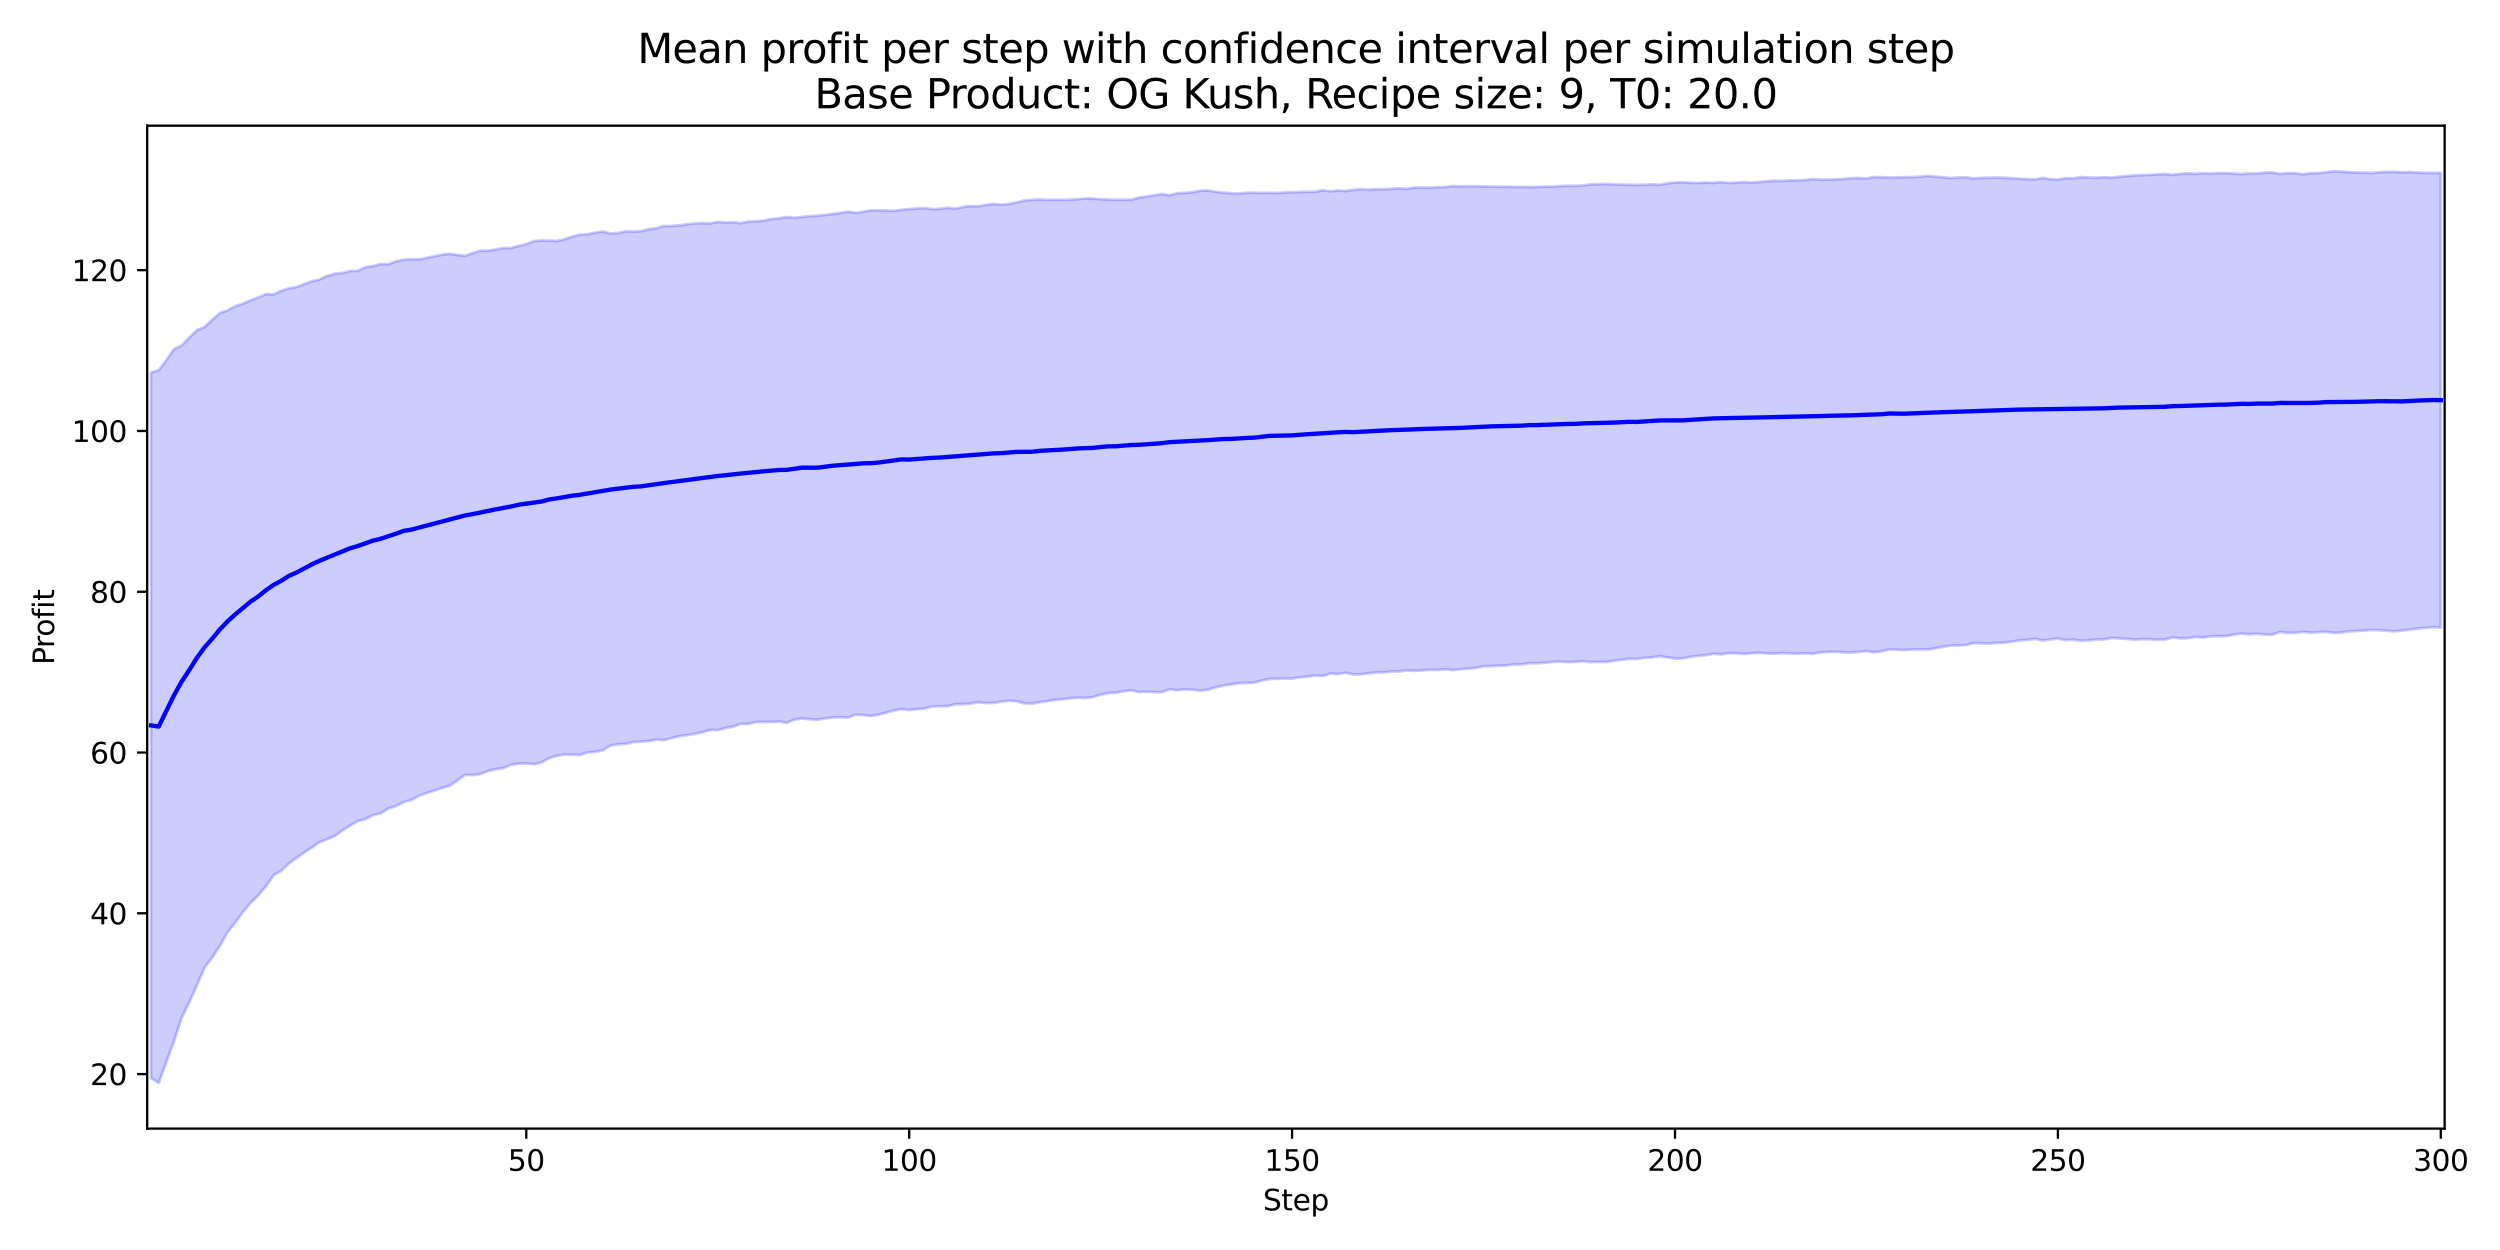 <?xml version="1.0" encoding="utf-8" standalone="no"?>
<!DOCTYPE svg PUBLIC "-//W3C//DTD SVG 1.1//EN"
  "http://www.w3.org/Graphics/SVG/1.1/DTD/svg11.dtd">
<svg xmlns:xlink="http://www.w3.org/1999/xlink" width="864pt" height="432pt" viewBox="0 0 864 432" xmlns="http://www.w3.org/2000/svg" version="1.1">
 <defs>
  <style type="text/css">*{stroke-linejoin: round; stroke-linecap: butt}</style>
 </defs>
 <g id="figure_1">
  <g id="patch_1">
   <path d="M 0 432 
L 864 432 
L 864 0 
L 0 0 
z
" style="fill: #ffffff"/>
  </g>
  <g id="axes_1">
   <g id="patch_2">
    <path d="M 50.87 390.04 
L 844.866 390.04 
L 844.866 43.44 
L 50.87 43.44 
z
" style="fill: #ffffff"/>
   </g>
   <g id="FillBetweenPolyCollection_1">
    <defs>
     <path id="m1f93801940" d="M 52.193 -303.245 
L 52.193 -59.334 
L 54.84 -57.715 
L 57.487 -64.97 
L 60.133 -72.062 
L 62.78 -80.309 
L 65.427 -85.543 
L 68.073 -91.514 
L 70.72 -97.613 
L 73.367 -101.111 
L 76.013 -105.144 
L 78.66 -109.799 
L 81.307 -113.141 
L 83.953 -116.765 
L 86.6 -119.925 
L 89.246 -122.545 
L 91.893 -125.649 
L 94.54 -129.49 
L 97.186 -131.076 
L 99.833 -133.553 
L 102.48 -135.494 
L 105.126 -137.364 
L 107.773 -139.099 
L 110.42 -140.97 
L 113.066 -141.88 
L 115.713 -143.066 
L 118.36 -145.022 
L 121.006 -146.695 
L 123.653 -148.202 
L 126.3 -148.934 
L 128.946 -150.287 
L 131.593 -150.906 
L 134.24 -152.606 
L 136.886 -153.424 
L 139.533 -154.811 
L 142.18 -155.529 
L 144.826 -156.944 
L 147.473 -157.92 
L 150.119 -158.794 
L 152.766 -159.692 
L 155.413 -160.431 
L 158.059 -162.243 
L 160.706 -164.178 
L 163.353 -164.124 
L 165.999 -164.468 
L 168.646 -165.537 
L 171.293 -166.17 
L 173.939 -166.561 
L 176.586 -167.661 
L 179.233 -168.093 
L 181.879 -168.191 
L 184.526 -167.871 
L 187.173 -168.467 
L 189.819 -169.967 
L 192.466 -170.806 
L 195.113 -171.22 
L 197.759 -171.149 
L 200.406 -171.081 
L 203.053 -171.915 
L 205.699 -172.142 
L 208.346 -172.688 
L 210.993 -174.319 
L 213.639 -174.794 
L 216.286 -174.881 
L 218.932 -175.556 
L 221.579 -175.699 
L 224.226 -175.883 
L 226.872 -176.381 
L 229.519 -176.228 
L 232.166 -176.919 
L 234.812 -177.593 
L 237.459 -177.942 
L 240.106 -178.369 
L 242.752 -178.899 
L 245.399 -179.73 
L 248.046 -179.662 
L 250.692 -180.371 
L 253.339 -180.889 
L 255.986 -181.808 
L 258.632 -181.851 
L 261.279 -182.456 
L 263.926 -182.469 
L 266.572 -182.487 
L 269.219 -182.627 
L 271.866 -182.227 
L 274.512 -183.249 
L 277.159 -183.736 
L 279.806 -183.413 
L 282.452 -183.275 
L 285.099 -183.703 
L 287.745 -184.035 
L 290.392 -184.109 
L 293.039 -183.996 
L 295.685 -185.017 
L 298.332 -184.906 
L 300.979 -184.54 
L 303.625 -185.008 
L 306.272 -185.717 
L 308.919 -186.428 
L 311.565 -186.921 
L 314.212 -186.633 
L 316.859 -186.883 
L 319.505 -187.135 
L 322.152 -187.828 
L 324.799 -187.918 
L 327.445 -187.925 
L 330.092 -188.607 
L 332.739 -188.627 
L 335.385 -188.814 
L 338.032 -189.329 
L 340.679 -189 
L 343.325 -189.084 
L 345.972 -189.495 
L 348.618 -189.826 
L 351.265 -189.651 
L 353.912 -188.932 
L 356.558 -188.805 
L 359.205 -189.322 
L 361.852 -189.688 
L 364.498 -190.085 
L 367.145 -190.305 
L 369.792 -190.671 
L 372.438 -190.867 
L 375.085 -190.727 
L 377.732 -191.073 
L 380.378 -191.919 
L 383.025 -192.432 
L 385.672 -192.602 
L 388.318 -193.095 
L 390.965 -193.434 
L 393.612 -192.822 
L 396.258 -192.93 
L 398.905 -192.791 
L 401.552 -192.738 
L 404.198 -193.83 
L 406.845 -193.426 
L 409.492 -193.766 
L 412.138 -193.638 
L 414.785 -193.311 
L 417.431 -193.626 
L 420.078 -194.421 
L 422.725 -195.102 
L 425.371 -195.412 
L 428.018 -195.887 
L 430.665 -195.934 
L 433.311 -196.032 
L 435.958 -196.783 
L 438.605 -197.323 
L 441.251 -197.442 
L 443.898 -197.517 
L 446.545 -197.51 
L 449.191 -197.87 
L 451.838 -198.137 
L 454.485 -198.526 
L 457.131 -198.367 
L 459.778 -199.204 
L 462.425 -199.035 
L 465.071 -199.467 
L 467.718 -198.918 
L 470.365 -198.92 
L 473.011 -199.32 
L 475.658 -199.605 
L 478.305 -199.635 
L 480.951 -199.945 
L 483.598 -199.936 
L 486.244 -200.306 
L 488.891 -200.172 
L 491.538 -200.332 
L 494.184 -200.491 
L 496.831 -200.47 
L 499.478 -200.673 
L 502.124 -200.43 
L 504.771 -200.682 
L 507.418 -200.907 
L 510.064 -201.164 
L 512.711 -201.723 
L 515.358 -201.77 
L 518.004 -201.941 
L 520.651 -202.015 
L 523.298 -202.373 
L 525.944 -202.369 
L 528.591 -202.785 
L 531.238 -202.776 
L 533.884 -202.93 
L 536.531 -203.262 
L 539.178 -203.372 
L 541.824 -203.18 
L 544.471 -203.257 
L 547.117 -203.473 
L 549.764 -203.187 
L 552.411 -203.204 
L 555.057 -203.195 
L 557.704 -203.601 
L 560.351 -203.93 
L 562.997 -204.281 
L 565.644 -204.256 
L 568.291 -204.649 
L 570.937 -204.793 
L 573.584 -205.25 
L 576.231 -204.802 
L 578.877 -204.396 
L 581.524 -204.478 
L 584.171 -204.964 
L 586.817 -205.317 
L 589.464 -205.565 
L 592.111 -206.018 
L 594.757 -205.822 
L 597.404 -206.255 
L 600.051 -206.208 
L 602.697 -205.978 
L 605.344 -206.245 
L 607.991 -206.363 
L 610.637 -206.183 
L 613.284 -206.11 
L 615.93 -206.263 
L 618.577 -206.17 
L 621.224 -206.103 
L 623.87 -206.204 
L 626.517 -206.064 
L 629.164 -206.512 
L 631.81 -206.693 
L 634.457 -206.716 
L 637.104 -206.536 
L 639.75 -206.49 
L 642.397 -206.644 
L 645.044 -207.003 
L 647.69 -206.55 
L 650.337 -206.932 
L 652.984 -207.569 
L 655.63 -207.429 
L 658.277 -207.318 
L 660.924 -207.538 
L 663.57 -207.592 
L 666.217 -207.52 
L 668.864 -207.956 
L 671.51 -208.478 
L 674.157 -208.902 
L 676.804 -208.919 
L 679.45 -209.081 
L 682.097 -209.726 
L 684.743 -209.668 
L 687.39 -209.616 
L 690.037 -209.793 
L 692.683 -209.899 
L 695.33 -210.261 
L 697.977 -210.672 
L 700.623 -210.835 
L 703.27 -211.219 
L 705.917 -210.638 
L 708.563 -210.988 
L 711.21 -211.324 
L 713.857 -210.757 
L 716.503 -210.948 
L 719.15 -210.546 
L 721.797 -210.682 
L 724.443 -210.957 
L 727.09 -211.043 
L 729.737 -211.512 
L 732.383 -211.358 
L 735.03 -211.197 
L 737.677 -210.948 
L 740.323 -211.092 
L 742.97 -211.067 
L 745.616 -210.903 
L 748.263 -210.958 
L 750.91 -211.711 
L 753.556 -211.355 
L 756.203 -211.464 
L 758.85 -211.843 
L 761.496 -211.685 
L 764.143 -212.076 
L 766.79 -212.124 
L 769.436 -212.176 
L 772.083 -212.685 
L 774.73 -213.043 
L 777.376 -212.738 
L 780.023 -212.938 
L 782.67 -212.732 
L 785.316 -212.653 
L 787.963 -213.608 
L 790.61 -213.266 
L 793.256 -213.306 
L 795.903 -213.662 
L 798.55 -213.353 
L 801.196 -213.494 
L 803.843 -213.601 
L 806.49 -213.291 
L 809.136 -213.406 
L 811.783 -213.815 
L 814.429 -213.895 
L 817.076 -214.112 
L 819.723 -214.283 
L 822.369 -214.201 
L 825.016 -214.013 
L 827.663 -213.797 
L 830.309 -214.121 
L 832.956 -214.4 
L 835.603 -214.779 
L 838.249 -215.043 
L 840.896 -215.248 
L 843.543 -215.124 
L 843.543 -372.274 
L 843.543 -372.274 
L 840.896 -372.253 
L 838.249 -372.255 
L 835.603 -372.348 
L 832.956 -372.54 
L 830.309 -372.452 
L 827.663 -372.619 
L 825.016 -372.592 
L 822.369 -372.487 
L 819.723 -372.222 
L 817.076 -372.34 
L 814.429 -372.346 
L 811.783 -372.518 
L 809.136 -372.688 
L 806.49 -372.805 
L 803.843 -372.481 
L 801.196 -372.178 
L 798.55 -372.141 
L 795.903 -371.785 
L 793.256 -372.161 
L 790.61 -372.138 
L 787.963 -371.894 
L 785.316 -372.397 
L 782.67 -372.308 
L 780.023 -372.103 
L 777.376 -372.066 
L 774.73 -371.844 
L 772.083 -372 
L 769.436 -372.176 
L 766.79 -372.176 
L 764.143 -371.992 
L 761.496 -372.155 
L 758.85 -371.927 
L 756.203 -372.071 
L 753.556 -371.954 
L 750.91 -371.538 
L 748.263 -371.865 
L 745.616 -371.713 
L 742.97 -371.569 
L 740.323 -371.452 
L 737.677 -371.369 
L 735.03 -371.148 
L 732.383 -370.918 
L 729.737 -370.586 
L 727.09 -370.729 
L 724.443 -370.572 
L 721.797 -370.636 
L 719.15 -370.781 
L 716.503 -370.353 
L 713.857 -370.432 
L 711.21 -369.951 
L 708.563 -370.086 
L 705.917 -370.518 
L 703.27 -369.963 
L 700.623 -370.114 
L 697.977 -370.213 
L 695.33 -370.415 
L 692.683 -370.599 
L 690.037 -370.606 
L 687.39 -370.589 
L 684.743 -370.519 
L 682.097 -370.309 
L 679.45 -370.721 
L 676.804 -370.642 
L 674.157 -370.48 
L 671.51 -370.731 
L 668.864 -370.958 
L 666.217 -371.2 
L 663.57 -370.929 
L 660.924 -370.81 
L 658.277 -370.737 
L 655.63 -370.69 
L 652.984 -370.622 
L 650.337 -370.748 
L 647.69 -370.827 
L 645.044 -370.276 
L 642.397 -370.473 
L 639.75 -370.422 
L 637.104 -370.183 
L 634.457 -369.99 
L 631.81 -369.936 
L 629.164 -369.91 
L 626.517 -370.116 
L 623.87 -369.837 
L 621.224 -369.731 
L 618.577 -369.616 
L 615.93 -369.465 
L 613.284 -369.552 
L 610.637 -369.38 
L 607.991 -369.118 
L 605.344 -368.895 
L 602.697 -369.07 
L 600.051 -368.877 
L 597.404 -368.761 
L 594.757 -369.06 
L 592.111 -368.786 
L 589.464 -368.903 
L 586.817 -368.755 
L 584.171 -368.831 
L 581.524 -368.963 
L 578.877 -368.93 
L 576.231 -368.619 
L 573.584 -368.141 
L 570.937 -368.278 
L 568.291 -368.141 
L 565.644 -368.088 
L 562.997 -368.142 
L 560.351 -368.201 
L 557.704 -368.302 
L 555.057 -368.442 
L 552.411 -368.317 
L 549.764 -368.262 
L 547.117 -367.898 
L 544.471 -367.777 
L 541.824 -367.786 
L 539.178 -367.707 
L 536.531 -367.484 
L 533.884 -367.497 
L 531.238 -367.41 
L 528.591 -367.389 
L 525.944 -367.41 
L 523.298 -367.401 
L 520.651 -367.483 
L 518.004 -367.481 
L 515.358 -367.541 
L 512.711 -367.54 
L 510.064 -367.664 
L 507.418 -367.648 
L 504.771 -367.564 
L 502.124 -367.702 
L 499.478 -367.375 
L 496.831 -367.335 
L 494.184 -367.137 
L 491.538 -367.165 
L 488.891 -367.17 
L 486.244 -366.728 
L 483.598 -366.878 
L 480.951 -366.756 
L 478.305 -366.64 
L 475.658 -366.597 
L 473.011 -366.428 
L 470.365 -366.662 
L 467.718 -366.37 
L 465.071 -365.975 
L 462.425 -366.164 
L 459.778 -365.879 
L 457.131 -366.265 
L 454.485 -365.707 
L 451.838 -365.712 
L 449.191 -365.676 
L 446.545 -365.555 
L 443.898 -365.465 
L 441.251 -365.306 
L 438.605 -365.374 
L 435.958 -365.306 
L 433.311 -365.437 
L 430.665 -365.339 
L 428.018 -365.109 
L 425.371 -365.216 
L 422.725 -365.433 
L 420.078 -365.759 
L 417.431 -366.164 
L 414.785 -366.063 
L 412.138 -365.563 
L 409.492 -365.346 
L 406.845 -365.211 
L 404.198 -364.545 
L 401.552 -364.945 
L 398.905 -364.486 
L 396.258 -364.085 
L 393.612 -363.727 
L 390.965 -362.98 
L 388.318 -362.947 
L 385.672 -362.942 
L 383.025 -363.032 
L 380.378 -363.128 
L 377.732 -363.33 
L 375.085 -363.421 
L 372.438 -363.167 
L 369.792 -362.979 
L 367.145 -362.929 
L 364.498 -362.935 
L 361.852 -362.941 
L 359.205 -363.047 
L 356.558 -362.91 
L 353.912 -362.705 
L 351.265 -362.01 
L 348.618 -361.461 
L 345.972 -361.286 
L 343.325 -361.531 
L 340.679 -361.152 
L 338.032 -360.699 
L 335.385 -360.8 
L 332.739 -360.424 
L 330.092 -359.881 
L 327.445 -360.228 
L 324.799 -359.822 
L 322.152 -359.722 
L 319.505 -360.097 
L 316.859 -359.949 
L 314.212 -359.73 
L 311.565 -359.531 
L 308.919 -359.12 
L 306.272 -359.264 
L 303.625 -359.274 
L 300.979 -359.304 
L 298.332 -358.845 
L 295.685 -358.463 
L 293.039 -358.862 
L 290.392 -358.405 
L 287.745 -358.05 
L 285.099 -357.704 
L 282.452 -357.457 
L 279.806 -357.319 
L 277.159 -357.016 
L 274.512 -356.696 
L 271.866 -357.005 
L 269.219 -356.517 
L 266.572 -356.326 
L 263.926 -355.792 
L 261.279 -355.523 
L 258.632 -355.416 
L 255.986 -354.861 
L 253.339 -355.194 
L 250.692 -355.117 
L 248.046 -355.332 
L 245.399 -354.754 
L 242.752 -354.88 
L 240.106 -354.755 
L 237.459 -354.515 
L 234.812 -354.086 
L 232.166 -353.915 
L 229.519 -353.903 
L 226.872 -353.132 
L 224.226 -352.775 
L 221.579 -352.124 
L 218.932 -351.977 
L 216.286 -352.057 
L 213.639 -351.469 
L 210.993 -351.289 
L 208.346 -351.993 
L 205.699 -351.628 
L 203.053 -351.012 
L 200.406 -350.903 
L 197.759 -350.232 
L 195.113 -349.32 
L 192.466 -348.73 
L 189.819 -348.842 
L 187.173 -348.894 
L 184.526 -348.699 
L 181.879 -347.631 
L 179.233 -347.039 
L 176.586 -346.237 
L 173.939 -346.319 
L 171.293 -345.752 
L 168.646 -345.373 
L 165.999 -345.354 
L 163.353 -344.537 
L 160.706 -343.551 
L 158.059 -343.875 
L 155.413 -344.28 
L 152.766 -343.963 
L 150.119 -343.44 
L 147.473 -342.864 
L 144.826 -342.386 
L 142.18 -342.411 
L 139.533 -342.239 
L 136.886 -341.705 
L 134.24 -340.704 
L 131.593 -340.722 
L 128.946 -340.064 
L 126.3 -339.634 
L 123.653 -338.387 
L 121.006 -338.357 
L 118.36 -337.655 
L 115.713 -337.408 
L 113.066 -336.657 
L 110.42 -335.41 
L 107.773 -334.803 
L 105.126 -333.811 
L 102.48 -332.781 
L 99.833 -332.377 
L 97.186 -331.491 
L 94.54 -330.205 
L 91.893 -330.371 
L 89.246 -329.196 
L 86.6 -328.214 
L 83.953 -327.015 
L 81.307 -326.209 
L 78.66 -324.735 
L 76.013 -323.85 
L 73.367 -321.5 
L 70.72 -319.005 
L 68.073 -317.896 
L 65.427 -315.359 
L 62.78 -312.585 
L 60.133 -311.364 
L 57.487 -307.552 
L 54.84 -304.079 
L 52.193 -303.245 
z
" style="stroke: #0000ff; stroke-opacity: 0.2"/>
    </defs>
    <g clip-path="url(#p56593ddad1)">
     <use xlink:href="#m1f93801940" x="0" y="432" style="fill: #0000ff; fill-opacity: 0.2; stroke: #0000ff; stroke-opacity: 0.2"/>
    </g>
   </g>
   <g id="matplotlib.axis_1">
    <g id="xtick_1">
     <g id="line2d_1">
      <defs>
       <path id="m288497f599" d="M 0 0 
L 0 3.5 
" style="stroke: #000000; stroke-width: 0.8"/>
      </defs>
      <g>
       <use xlink:href="#m288497f599" x="181.879" y="390.04" style="stroke: #000000; stroke-width: 0.8"/>
      </g>
     </g>
     <g id="text_1">
      <!-- 50 -->
      <g transform="translate(175.517 404.638) scale(0.1 -0.1)">
       <defs>
        <path id="DejaVuSans-35" d="M 691 4666 
L 3169 4666 
L 3169 4134 
L 1269 4134 
L 1269 2991 
Q 1406 3038 1543 3061 
Q 1681 3084 1819 3084 
Q 2600 3084 3056 2656 
Q 3513 2228 3513 1497 
Q 3513 744 3044 326 
Q 2575 -91 1722 -91 
Q 1428 -91 1123 -41 
Q 819 9 494 109 
L 494 744 
Q 775 591 1075 516 
Q 1375 441 1709 441 
Q 2250 441 2565 725 
Q 2881 1009 2881 1497 
Q 2881 1984 2565 2268 
Q 2250 2553 1709 2553 
Q 1456 2553 1204 2497 
Q 953 2441 691 2322 
L 691 4666 
z
" transform="scale(0.016)"/>
        <path id="DejaVuSans-30" d="M 2034 4250 
Q 1547 4250 1301 3770 
Q 1056 3291 1056 2328 
Q 1056 1369 1301 889 
Q 1547 409 2034 409 
Q 2525 409 2770 889 
Q 3016 1369 3016 2328 
Q 3016 3291 2770 3770 
Q 2525 4250 2034 4250 
z
M 2034 4750 
Q 2819 4750 3233 4129 
Q 3647 3509 3647 2328 
Q 3647 1150 3233 529 
Q 2819 -91 2034 -91 
Q 1250 -91 836 529 
Q 422 1150 422 2328 
Q 422 3509 836 4129 
Q 1250 4750 2034 4750 
z
" transform="scale(0.016)"/>
       </defs>
       <use xlink:href="#DejaVuSans-35"/>
       <use xlink:href="#DejaVuSans-30" transform="translate(63.623 0)"/>
      </g>
     </g>
    </g>
    <g id="xtick_2">
     <g id="line2d_2">
      <g>
       <use xlink:href="#m288497f599" x="314.212" y="390.04" style="stroke: #000000; stroke-width: 0.8"/>
      </g>
     </g>
     <g id="text_2">
      <!-- 100 -->
      <g transform="translate(304.668 404.638) scale(0.1 -0.1)">
       <defs>
        <path id="DejaVuSans-31" d="M 794 531 
L 1825 531 
L 1825 4091 
L 703 3866 
L 703 4441 
L 1819 4666 
L 2450 4666 
L 2450 531 
L 3481 531 
L 3481 0 
L 794 0 
L 794 531 
z
" transform="scale(0.016)"/>
       </defs>
       <use xlink:href="#DejaVuSans-31"/>
       <use xlink:href="#DejaVuSans-30" transform="translate(63.623 0)"/>
       <use xlink:href="#DejaVuSans-30" transform="translate(127.246 0)"/>
      </g>
     </g>
    </g>
    <g id="xtick_3">
     <g id="line2d_3">
      <g>
       <use xlink:href="#m288497f599" x="446.545" y="390.04" style="stroke: #000000; stroke-width: 0.8"/>
      </g>
     </g>
     <g id="text_3">
      <!-- 150 -->
      <g transform="translate(437.001 404.638) scale(0.1 -0.1)">
       <use xlink:href="#DejaVuSans-31"/>
       <use xlink:href="#DejaVuSans-35" transform="translate(63.623 0)"/>
       <use xlink:href="#DejaVuSans-30" transform="translate(127.246 0)"/>
      </g>
     </g>
    </g>
    <g id="xtick_4">
     <g id="line2d_4">
      <g>
       <use xlink:href="#m288497f599" x="578.877" y="390.04" style="stroke: #000000; stroke-width: 0.8"/>
      </g>
     </g>
     <g id="text_4">
      <!-- 200 -->
      <g transform="translate(569.334 404.638) scale(0.1 -0.1)">
       <defs>
        <path id="DejaVuSans-32" d="M 1228 531 
L 3431 531 
L 3431 0 
L 469 0 
L 469 531 
Q 828 903 1448 1529 
Q 2069 2156 2228 2338 
Q 2531 2678 2651 2914 
Q 2772 3150 2772 3378 
Q 2772 3750 2511 3984 
Q 2250 4219 1831 4219 
Q 1534 4219 1204 4116 
Q 875 4013 500 3803 
L 500 4441 
Q 881 4594 1212 4672 
Q 1544 4750 1819 4750 
Q 2544 4750 2975 4387 
Q 3406 4025 3406 3419 
Q 3406 3131 3298 2873 
Q 3191 2616 2906 2266 
Q 2828 2175 2409 1742 
Q 1991 1309 1228 531 
z
" transform="scale(0.016)"/>
       </defs>
       <use xlink:href="#DejaVuSans-32"/>
       <use xlink:href="#DejaVuSans-30" transform="translate(63.623 0)"/>
       <use xlink:href="#DejaVuSans-30" transform="translate(127.246 0)"/>
      </g>
     </g>
    </g>
    <g id="xtick_5">
     <g id="line2d_5">
      <g>
       <use xlink:href="#m288497f599" x="711.21" y="390.04" style="stroke: #000000; stroke-width: 0.8"/>
      </g>
     </g>
     <g id="text_5">
      <!-- 250 -->
      <g transform="translate(701.666 404.638) scale(0.1 -0.1)">
       <use xlink:href="#DejaVuSans-32"/>
       <use xlink:href="#DejaVuSans-35" transform="translate(63.623 0)"/>
       <use xlink:href="#DejaVuSans-30" transform="translate(127.246 0)"/>
      </g>
     </g>
    </g>
    <g id="xtick_6">
     <g id="line2d_6">
      <g>
       <use xlink:href="#m288497f599" x="843.543" y="390.04" style="stroke: #000000; stroke-width: 0.8"/>
      </g>
     </g>
     <g id="text_6">
      <!-- 300 -->
      <g transform="translate(833.999 404.638) scale(0.1 -0.1)">
       <defs>
        <path id="DejaVuSans-33" d="M 2597 2516 
Q 3050 2419 3304 2112 
Q 3559 1806 3559 1356 
Q 3559 666 3084 287 
Q 2609 -91 1734 -91 
Q 1441 -91 1130 -33 
Q 819 25 488 141 
L 488 750 
Q 750 597 1062 519 
Q 1375 441 1716 441 
Q 2309 441 2620 675 
Q 2931 909 2931 1356 
Q 2931 1769 2642 2001 
Q 2353 2234 1838 2234 
L 1294 2234 
L 1294 2753 
L 1863 2753 
Q 2328 2753 2575 2939 
Q 2822 3125 2822 3475 
Q 2822 3834 2567 4026 
Q 2313 4219 1838 4219 
Q 1578 4219 1281 4162 
Q 984 4106 628 3988 
L 628 4550 
Q 988 4650 1302 4700 
Q 1616 4750 1894 4750 
Q 2613 4750 3031 4423 
Q 3450 4097 3450 3541 
Q 3450 3153 3228 2886 
Q 3006 2619 2597 2516 
z
" transform="scale(0.016)"/>
       </defs>
       <use xlink:href="#DejaVuSans-33"/>
       <use xlink:href="#DejaVuSans-30" transform="translate(63.623 0)"/>
       <use xlink:href="#DejaVuSans-30" transform="translate(127.246 0)"/>
      </g>
     </g>
    </g>
    <g id="text_7">
     <!-- Step -->
     <g transform="translate(436.483 418.317) scale(0.1 -0.1)">
      <defs>
       <path id="DejaVuSans-53" d="M 3425 4513 
L 3425 3897 
Q 3066 4069 2747 4153 
Q 2428 4238 2131 4238 
Q 1616 4238 1336 4038 
Q 1056 3838 1056 3469 
Q 1056 3159 1242 3001 
Q 1428 2844 1947 2747 
L 2328 2669 
Q 3034 2534 3370 2195 
Q 3706 1856 3706 1288 
Q 3706 609 3251 259 
Q 2797 -91 1919 -91 
Q 1588 -91 1214 -16 
Q 841 59 441 206 
L 441 856 
Q 825 641 1194 531 
Q 1563 422 1919 422 
Q 2459 422 2753 634 
Q 3047 847 3047 1241 
Q 3047 1584 2836 1778 
Q 2625 1972 2144 2069 
L 1759 2144 
Q 1053 2284 737 2584 
Q 422 2884 422 3419 
Q 422 4038 858 4394 
Q 1294 4750 2059 4750 
Q 2388 4750 2728 4690 
Q 3069 4631 3425 4513 
z
" transform="scale(0.016)"/>
       <path id="DejaVuSans-74" d="M 1172 4494 
L 1172 3500 
L 2356 3500 
L 2356 3053 
L 1172 3053 
L 1172 1153 
Q 1172 725 1289 603 
Q 1406 481 1766 481 
L 2356 481 
L 2356 0 
L 1766 0 
Q 1100 0 847 248 
Q 594 497 594 1153 
L 594 3053 
L 172 3053 
L 172 3500 
L 594 3500 
L 594 4494 
L 1172 4494 
z
" transform="scale(0.016)"/>
       <path id="DejaVuSans-65" d="M 3597 1894 
L 3597 1613 
L 953 1613 
Q 991 1019 1311 708 
Q 1631 397 2203 397 
Q 2534 397 2845 478 
Q 3156 559 3463 722 
L 3463 178 
Q 3153 47 2828 -22 
Q 2503 -91 2169 -91 
Q 1331 -91 842 396 
Q 353 884 353 1716 
Q 353 2575 817 3079 
Q 1281 3584 2069 3584 
Q 2775 3584 3186 3129 
Q 3597 2675 3597 1894 
z
M 3022 2063 
Q 3016 2534 2758 2815 
Q 2500 3097 2075 3097 
Q 1594 3097 1305 2825 
Q 1016 2553 972 2059 
L 3022 2063 
z
" transform="scale(0.016)"/>
       <path id="DejaVuSans-70" d="M 1159 525 
L 1159 -1331 
L 581 -1331 
L 581 3500 
L 1159 3500 
L 1159 2969 
Q 1341 3281 1617 3432 
Q 1894 3584 2278 3584 
Q 2916 3584 3314 3078 
Q 3713 2572 3713 1747 
Q 3713 922 3314 415 
Q 2916 -91 2278 -91 
Q 1894 -91 1617 61 
Q 1341 213 1159 525 
z
M 3116 1747 
Q 3116 2381 2855 2742 
Q 2594 3103 2138 3103 
Q 1681 3103 1420 2742 
Q 1159 2381 1159 1747 
Q 1159 1113 1420 752 
Q 1681 391 2138 391 
Q 2594 391 2855 752 
Q 3116 1113 3116 1747 
z
" transform="scale(0.016)"/>
      </defs>
      <use xlink:href="#DejaVuSans-53"/>
      <use xlink:href="#DejaVuSans-74" transform="translate(63.477 0)"/>
      <use xlink:href="#DejaVuSans-65" transform="translate(102.686 0)"/>
      <use xlink:href="#DejaVuSans-70" transform="translate(164.209 0)"/>
     </g>
    </g>
   </g>
   <g id="matplotlib.axis_2">
    <g id="ytick_1">
     <g id="line2d_7">
      <defs>
       <path id="m2bde64f6be" d="M 0 0 
L -3.5 0 
" style="stroke: #000000; stroke-width: 0.8"/>
      </defs>
      <g>
       <use xlink:href="#m2bde64f6be" x="50.87" y="371.211" style="stroke: #000000; stroke-width: 0.8"/>
      </g>
     </g>
     <g id="text_8">
      <!-- 20 -->
      <g transform="translate(31.145 375.011) scale(0.1 -0.1)">
       <use xlink:href="#DejaVuSans-32"/>
       <use xlink:href="#DejaVuSans-30" transform="translate(63.623 0)"/>
      </g>
     </g>
    </g>
    <g id="ytick_2">
     <g id="line2d_8">
      <g>
       <use xlink:href="#m2bde64f6be" x="50.87" y="315.644" style="stroke: #000000; stroke-width: 0.8"/>
      </g>
     </g>
     <g id="text_9">
      <!-- 40 -->
      <g transform="translate(31.145 319.443) scale(0.1 -0.1)">
       <defs>
        <path id="DejaVuSans-34" d="M 2419 4116 
L 825 1625 
L 2419 1625 
L 2419 4116 
z
M 2253 4666 
L 3047 4666 
L 3047 1625 
L 3713 1625 
L 3713 1100 
L 3047 1100 
L 3047 0 
L 2419 0 
L 2419 1100 
L 313 1100 
L 313 1709 
L 2253 4666 
z
" transform="scale(0.016)"/>
       </defs>
       <use xlink:href="#DejaVuSans-34"/>
       <use xlink:href="#DejaVuSans-30" transform="translate(63.623 0)"/>
      </g>
     </g>
    </g>
    <g id="ytick_3">
     <g id="line2d_9">
      <g>
       <use xlink:href="#m2bde64f6be" x="50.87" y="260.077" style="stroke: #000000; stroke-width: 0.8"/>
      </g>
     </g>
     <g id="text_10">
      <!-- 60 -->
      <g transform="translate(31.145 263.876) scale(0.1 -0.1)">
       <defs>
        <path id="DejaVuSans-36" d="M 2113 2584 
Q 1688 2584 1439 2293 
Q 1191 2003 1191 1497 
Q 1191 994 1439 701 
Q 1688 409 2113 409 
Q 2538 409 2786 701 
Q 3034 994 3034 1497 
Q 3034 2003 2786 2293 
Q 2538 2584 2113 2584 
z
M 3366 4563 
L 3366 3988 
Q 3128 4100 2886 4159 
Q 2644 4219 2406 4219 
Q 1781 4219 1451 3797 
Q 1122 3375 1075 2522 
Q 1259 2794 1537 2939 
Q 1816 3084 2150 3084 
Q 2853 3084 3261 2657 
Q 3669 2231 3669 1497 
Q 3669 778 3244 343 
Q 2819 -91 2113 -91 
Q 1303 -91 875 529 
Q 447 1150 447 2328 
Q 447 3434 972 4092 
Q 1497 4750 2381 4750 
Q 2619 4750 2861 4703 
Q 3103 4656 3366 4563 
z
" transform="scale(0.016)"/>
       </defs>
       <use xlink:href="#DejaVuSans-36"/>
       <use xlink:href="#DejaVuSans-30" transform="translate(63.623 0)"/>
      </g>
     </g>
    </g>
    <g id="ytick_4">
     <g id="line2d_10">
      <g>
       <use xlink:href="#m2bde64f6be" x="50.87" y="204.51" style="stroke: #000000; stroke-width: 0.8"/>
      </g>
     </g>
     <g id="text_11">
      <!-- 80 -->
      <g transform="translate(31.145 208.309) scale(0.1 -0.1)">
       <defs>
        <path id="DejaVuSans-38" d="M 2034 2216 
Q 1584 2216 1326 1975 
Q 1069 1734 1069 1313 
Q 1069 891 1326 650 
Q 1584 409 2034 409 
Q 2484 409 2743 651 
Q 3003 894 3003 1313 
Q 3003 1734 2745 1975 
Q 2488 2216 2034 2216 
z
M 1403 2484 
Q 997 2584 770 2862 
Q 544 3141 544 3541 
Q 544 4100 942 4425 
Q 1341 4750 2034 4750 
Q 2731 4750 3128 4425 
Q 3525 4100 3525 3541 
Q 3525 3141 3298 2862 
Q 3072 2584 2669 2484 
Q 3125 2378 3379 2068 
Q 3634 1759 3634 1313 
Q 3634 634 3220 271 
Q 2806 -91 2034 -91 
Q 1263 -91 848 271 
Q 434 634 434 1313 
Q 434 1759 690 2068 
Q 947 2378 1403 2484 
z
M 1172 3481 
Q 1172 3119 1398 2916 
Q 1625 2713 2034 2713 
Q 2441 2713 2670 2916 
Q 2900 3119 2900 3481 
Q 2900 3844 2670 4047 
Q 2441 4250 2034 4250 
Q 1625 4250 1398 4047 
Q 1172 3844 1172 3481 
z
" transform="scale(0.016)"/>
       </defs>
       <use xlink:href="#DejaVuSans-38"/>
       <use xlink:href="#DejaVuSans-30" transform="translate(63.623 0)"/>
      </g>
     </g>
    </g>
    <g id="ytick_5">
     <g id="line2d_11">
      <g>
       <use xlink:href="#m2bde64f6be" x="50.87" y="148.943" style="stroke: #000000; stroke-width: 0.8"/>
      </g>
     </g>
     <g id="text_12">
      <!-- 100 -->
      <g transform="translate(24.782 152.742) scale(0.1 -0.1)">
       <use xlink:href="#DejaVuSans-31"/>
       <use xlink:href="#DejaVuSans-30" transform="translate(63.623 0)"/>
       <use xlink:href="#DejaVuSans-30" transform="translate(127.246 0)"/>
      </g>
     </g>
    </g>
    <g id="ytick_6">
     <g id="line2d_12">
      <g>
       <use xlink:href="#m2bde64f6be" x="50.87" y="93.376" style="stroke: #000000; stroke-width: 0.8"/>
      </g>
     </g>
     <g id="text_13">
      <!-- 120 -->
      <g transform="translate(24.782 97.175) scale(0.1 -0.1)">
       <use xlink:href="#DejaVuSans-31"/>
       <use xlink:href="#DejaVuSans-32" transform="translate(63.623 0)"/>
       <use xlink:href="#DejaVuSans-30" transform="translate(127.246 0)"/>
      </g>
     </g>
    </g>
    <g id="text_14">
     <!-- Profit -->
     <g transform="translate(18.703 229.779) rotate(-90) scale(0.1 -0.1)">
      <defs>
       <path id="DejaVuSans-50" d="M 1259 4147 
L 1259 2394 
L 2053 2394 
Q 2494 2394 2734 2622 
Q 2975 2850 2975 3272 
Q 2975 3691 2734 3919 
Q 2494 4147 2053 4147 
L 1259 4147 
z
M 628 4666 
L 2053 4666 
Q 2838 4666 3239 4311 
Q 3641 3956 3641 3272 
Q 3641 2581 3239 2228 
Q 2838 1875 2053 1875 
L 1259 1875 
L 1259 0 
L 628 0 
L 628 4666 
z
" transform="scale(0.016)"/>
       <path id="DejaVuSans-72" d="M 2631 2963 
Q 2534 3019 2420 3045 
Q 2306 3072 2169 3072 
Q 1681 3072 1420 2755 
Q 1159 2438 1159 1844 
L 1159 0 
L 581 0 
L 581 3500 
L 1159 3500 
L 1159 2956 
Q 1341 3275 1631 3429 
Q 1922 3584 2338 3584 
Q 2397 3584 2469 3576 
Q 2541 3569 2628 3553 
L 2631 2963 
z
" transform="scale(0.016)"/>
       <path id="DejaVuSans-6f" d="M 1959 3097 
Q 1497 3097 1228 2736 
Q 959 2375 959 1747 
Q 959 1119 1226 758 
Q 1494 397 1959 397 
Q 2419 397 2687 759 
Q 2956 1122 2956 1747 
Q 2956 2369 2687 2733 
Q 2419 3097 1959 3097 
z
M 1959 3584 
Q 2709 3584 3137 3096 
Q 3566 2609 3566 1747 
Q 3566 888 3137 398 
Q 2709 -91 1959 -91 
Q 1206 -91 779 398 
Q 353 888 353 1747 
Q 353 2609 779 3096 
Q 1206 3584 1959 3584 
z
" transform="scale(0.016)"/>
       <path id="DejaVuSans-66" d="M 2375 4863 
L 2375 4384 
L 1825 4384 
Q 1516 4384 1395 4259 
Q 1275 4134 1275 3809 
L 1275 3500 
L 2222 3500 
L 2222 3053 
L 1275 3053 
L 1275 0 
L 697 0 
L 697 3053 
L 147 3053 
L 147 3500 
L 697 3500 
L 697 3744 
Q 697 4328 969 4595 
Q 1241 4863 1831 4863 
L 2375 4863 
z
" transform="scale(0.016)"/>
       <path id="DejaVuSans-69" d="M 603 3500 
L 1178 3500 
L 1178 0 
L 603 0 
L 603 3500 
z
M 603 4863 
L 1178 4863 
L 1178 4134 
L 603 4134 
L 603 4863 
z
" transform="scale(0.016)"/>
      </defs>
      <use xlink:href="#DejaVuSans-50"/>
      <use xlink:href="#DejaVuSans-72" transform="translate(58.553 0)"/>
      <use xlink:href="#DejaVuSans-6f" transform="translate(97.416 0)"/>
      <use xlink:href="#DejaVuSans-66" transform="translate(158.598 0)"/>
      <use xlink:href="#DejaVuSans-69" transform="translate(193.803 0)"/>
      <use xlink:href="#DejaVuSans-74" transform="translate(221.586 0)"/>
     </g>
    </g>
   </g>
   <g id="line2d_13">
    <path d="M 52.193 250.711 
L 54.84 251.103 
L 60.133 240.287 
L 62.78 235.553 
L 65.427 231.549 
L 68.073 227.295 
L 70.72 223.691 
L 73.367 220.695 
L 76.013 217.503 
L 78.66 214.733 
L 81.307 212.325 
L 86.6 207.931 
L 89.246 206.13 
L 91.893 203.99 
L 94.54 202.153 
L 97.186 200.717 
L 99.833 199.035 
L 102.48 197.862 
L 107.773 195.049 
L 110.42 193.81 
L 121.006 189.474 
L 123.653 188.705 
L 128.946 186.824 
L 131.593 186.186 
L 136.886 184.436 
L 139.533 183.475 
L 142.18 183.03 
L 160.706 178.136 
L 163.353 177.67 
L 171.293 176.039 
L 176.586 175.051 
L 179.233 174.434 
L 187.173 173.319 
L 189.819 172.596 
L 192.466 172.232 
L 197.759 171.309 
L 200.406 171.008 
L 210.993 169.196 
L 218.932 168.233 
L 221.579 168.088 
L 229.519 166.935 
L 248.046 164.503 
L 255.986 163.666 
L 263.926 162.87 
L 269.219 162.428 
L 271.866 162.384 
L 277.159 161.624 
L 282.452 161.634 
L 287.745 160.957 
L 298.332 160.124 
L 300.979 160.078 
L 303.625 159.859 
L 311.565 158.774 
L 314.212 158.818 
L 322.152 158.225 
L 324.799 158.13 
L 343.325 156.693 
L 345.972 156.61 
L 351.265 156.17 
L 356.558 156.143 
L 359.205 155.815 
L 367.145 155.383 
L 372.438 154.983 
L 377.732 154.799 
L 380.378 154.476 
L 383.025 154.268 
L 385.672 154.228 
L 390.965 153.793 
L 393.612 153.726 
L 398.905 153.362 
L 401.552 153.159 
L 404.198 152.813 
L 417.431 152.105 
L 422.725 151.733 
L 425.371 151.686 
L 430.665 151.364 
L 433.311 151.266 
L 438.605 150.652 
L 446.545 150.467 
L 451.838 150.075 
L 462.425 149.401 
L 465.071 149.279 
L 467.718 149.356 
L 480.951 148.65 
L 486.244 148.483 
L 491.538 148.252 
L 504.771 147.877 
L 515.358 147.345 
L 525.944 147.111 
L 528.591 146.913 
L 531.238 146.907 
L 541.824 146.517 
L 544.471 146.483 
L 547.117 146.314 
L 557.704 146.049 
L 562.997 145.788 
L 565.644 145.828 
L 570.937 145.464 
L 573.584 145.304 
L 581.524 145.28 
L 592.111 144.598 
L 610.637 144.218 
L 629.164 143.789 
L 634.457 143.647 
L 639.75 143.544 
L 650.337 143.16 
L 652.984 142.905 
L 658.277 142.973 
L 666.217 142.64 
L 697.977 141.557 
L 727.09 141.114 
L 732.383 140.862 
L 748.263 140.588 
L 750.91 140.375 
L 756.203 140.233 
L 766.79 139.85 
L 769.436 139.824 
L 774.73 139.556 
L 777.376 139.598 
L 780.023 139.479 
L 785.316 139.475 
L 787.963 139.249 
L 793.256 139.266 
L 798.55 139.253 
L 801.196 139.164 
L 803.843 138.959 
L 814.429 138.88 
L 822.369 138.656 
L 830.309 138.714 
L 835.603 138.436 
L 840.896 138.249 
L 843.543 138.301 
L 843.543 138.301 
" clip-path="url(#p56593ddad1)" style="fill: none; stroke: #0000ff; stroke-width: 1.5; stroke-linecap: square"/>
   </g>
   <g id="patch_3">
    <path d="M 50.87 390.04 
L 50.87 43.44 
" style="fill: none; stroke: #000000; stroke-width: 0.8; stroke-linejoin: miter; stroke-linecap: square"/>
   </g>
   <g id="patch_4">
    <path d="M 844.866 390.04 
L 844.866 43.44 
" style="fill: none; stroke: #000000; stroke-width: 0.8; stroke-linejoin: miter; stroke-linecap: square"/>
   </g>
   <g id="patch_5">
    <path d="M 50.87 390.04 
L 844.866 390.04 
" style="fill: none; stroke: #000000; stroke-width: 0.8; stroke-linejoin: miter; stroke-linecap: square"/>
   </g>
   <g id="patch_6">
    <path d="M 50.87 43.44 
L 844.866 43.44 
" style="fill: none; stroke: #000000; stroke-width: 0.8; stroke-linejoin: miter; stroke-linecap: square"/>
   </g>
   <g id="text_15">
    <!-- Mean profit per step with confidence interval per simulation step -->
    <g transform="translate(220.285 21.763) scale(0.14 -0.14)">
     <defs>
      <path id="DejaVuSans-4d" d="M 628 4666 
L 1569 4666 
L 2759 1491 
L 3956 4666 
L 4897 4666 
L 4897 0 
L 4281 0 
L 4281 4097 
L 3078 897 
L 2444 897 
L 1241 4097 
L 1241 0 
L 628 0 
L 628 4666 
z
" transform="scale(0.016)"/>
      <path id="DejaVuSans-61" d="M 2194 1759 
Q 1497 1759 1228 1600 
Q 959 1441 959 1056 
Q 959 750 1161 570 
Q 1363 391 1709 391 
Q 2188 391 2477 730 
Q 2766 1069 2766 1631 
L 2766 1759 
L 2194 1759 
z
M 3341 1997 
L 3341 0 
L 2766 0 
L 2766 531 
Q 2569 213 2275 61 
Q 1981 -91 1556 -91 
Q 1019 -91 701 211 
Q 384 513 384 1019 
Q 384 1609 779 1909 
Q 1175 2209 1959 2209 
L 2766 2209 
L 2766 2266 
Q 2766 2663 2505 2880 
Q 2244 3097 1772 3097 
Q 1472 3097 1187 3025 
Q 903 2953 641 2809 
L 641 3341 
Q 956 3463 1253 3523 
Q 1550 3584 1831 3584 
Q 2591 3584 2966 3190 
Q 3341 2797 3341 1997 
z
" transform="scale(0.016)"/>
      <path id="DejaVuSans-6e" d="M 3513 2113 
L 3513 0 
L 2938 0 
L 2938 2094 
Q 2938 2591 2744 2837 
Q 2550 3084 2163 3084 
Q 1697 3084 1428 2787 
Q 1159 2491 1159 1978 
L 1159 0 
L 581 0 
L 581 3500 
L 1159 3500 
L 1159 2956 
Q 1366 3272 1645 3428 
Q 1925 3584 2291 3584 
Q 2894 3584 3203 3211 
Q 3513 2838 3513 2113 
z
" transform="scale(0.016)"/>
      <path id="DejaVuSans-20" transform="scale(0.016)"/>
      <path id="DejaVuSans-73" d="M 2834 3397 
L 2834 2853 
Q 2591 2978 2328 3040 
Q 2066 3103 1784 3103 
Q 1356 3103 1142 2972 
Q 928 2841 928 2578 
Q 928 2378 1081 2264 
Q 1234 2150 1697 2047 
L 1894 2003 
Q 2506 1872 2764 1633 
Q 3022 1394 3022 966 
Q 3022 478 2636 193 
Q 2250 -91 1575 -91 
Q 1294 -91 989 -36 
Q 684 19 347 128 
L 347 722 
Q 666 556 975 473 
Q 1284 391 1588 391 
Q 1994 391 2212 530 
Q 2431 669 2431 922 
Q 2431 1156 2273 1281 
Q 2116 1406 1581 1522 
L 1381 1569 
Q 847 1681 609 1914 
Q 372 2147 372 2553 
Q 372 3047 722 3315 
Q 1072 3584 1716 3584 
Q 2034 3584 2315 3537 
Q 2597 3491 2834 3397 
z
" transform="scale(0.016)"/>
      <path id="DejaVuSans-77" d="M 269 3500 
L 844 3500 
L 1563 769 
L 2278 3500 
L 2956 3500 
L 3675 769 
L 4391 3500 
L 4966 3500 
L 4050 0 
L 3372 0 
L 2619 2869 
L 1863 0 
L 1184 0 
L 269 3500 
z
" transform="scale(0.016)"/>
      <path id="DejaVuSans-68" d="M 3513 2113 
L 3513 0 
L 2938 0 
L 2938 2094 
Q 2938 2591 2744 2837 
Q 2550 3084 2163 3084 
Q 1697 3084 1428 2787 
Q 1159 2491 1159 1978 
L 1159 0 
L 581 0 
L 581 4863 
L 1159 4863 
L 1159 2956 
Q 1366 3272 1645 3428 
Q 1925 3584 2291 3584 
Q 2894 3584 3203 3211 
Q 3513 2838 3513 2113 
z
" transform="scale(0.016)"/>
      <path id="DejaVuSans-63" d="M 3122 3366 
L 3122 2828 
Q 2878 2963 2633 3030 
Q 2388 3097 2138 3097 
Q 1578 3097 1268 2742 
Q 959 2388 959 1747 
Q 959 1106 1268 751 
Q 1578 397 2138 397 
Q 2388 397 2633 464 
Q 2878 531 3122 666 
L 3122 134 
Q 2881 22 2623 -34 
Q 2366 -91 2075 -91 
Q 1284 -91 818 406 
Q 353 903 353 1747 
Q 353 2603 823 3093 
Q 1294 3584 2113 3584 
Q 2378 3584 2631 3529 
Q 2884 3475 3122 3366 
z
" transform="scale(0.016)"/>
      <path id="DejaVuSans-64" d="M 2906 2969 
L 2906 4863 
L 3481 4863 
L 3481 0 
L 2906 0 
L 2906 525 
Q 2725 213 2448 61 
Q 2172 -91 1784 -91 
Q 1150 -91 751 415 
Q 353 922 353 1747 
Q 353 2572 751 3078 
Q 1150 3584 1784 3584 
Q 2172 3584 2448 3432 
Q 2725 3281 2906 2969 
z
M 947 1747 
Q 947 1113 1208 752 
Q 1469 391 1925 391 
Q 2381 391 2643 752 
Q 2906 1113 2906 1747 
Q 2906 2381 2643 2742 
Q 2381 3103 1925 3103 
Q 1469 3103 1208 2742 
Q 947 2381 947 1747 
z
" transform="scale(0.016)"/>
      <path id="DejaVuSans-76" d="M 191 3500 
L 800 3500 
L 1894 563 
L 2988 3500 
L 3597 3500 
L 2284 0 
L 1503 0 
L 191 3500 
z
" transform="scale(0.016)"/>
      <path id="DejaVuSans-6c" d="M 603 4863 
L 1178 4863 
L 1178 0 
L 603 0 
L 603 4863 
z
" transform="scale(0.016)"/>
      <path id="DejaVuSans-6d" d="M 3328 2828 
Q 3544 3216 3844 3400 
Q 4144 3584 4550 3584 
Q 5097 3584 5394 3201 
Q 5691 2819 5691 2113 
L 5691 0 
L 5113 0 
L 5113 2094 
Q 5113 2597 4934 2840 
Q 4756 3084 4391 3084 
Q 3944 3084 3684 2787 
Q 3425 2491 3425 1978 
L 3425 0 
L 2847 0 
L 2847 2094 
Q 2847 2600 2669 2842 
Q 2491 3084 2119 3084 
Q 1678 3084 1418 2786 
Q 1159 2488 1159 1978 
L 1159 0 
L 581 0 
L 581 3500 
L 1159 3500 
L 1159 2956 
Q 1356 3278 1631 3431 
Q 1906 3584 2284 3584 
Q 2666 3584 2933 3390 
Q 3200 3197 3328 2828 
z
" transform="scale(0.016)"/>
      <path id="DejaVuSans-75" d="M 544 1381 
L 544 3500 
L 1119 3500 
L 1119 1403 
Q 1119 906 1312 657 
Q 1506 409 1894 409 
Q 2359 409 2629 706 
Q 2900 1003 2900 1516 
L 2900 3500 
L 3475 3500 
L 3475 0 
L 2900 0 
L 2900 538 
Q 2691 219 2414 64 
Q 2138 -91 1772 -91 
Q 1169 -91 856 284 
Q 544 659 544 1381 
z
M 1991 3584 
L 1991 3584 
z
" transform="scale(0.016)"/>
     </defs>
     <use xlink:href="#DejaVuSans-4d"/>
     <use xlink:href="#DejaVuSans-65" transform="translate(86.279 0)"/>
     <use xlink:href="#DejaVuSans-61" transform="translate(147.803 0)"/>
     <use xlink:href="#DejaVuSans-6e" transform="translate(209.082 0)"/>
     <use xlink:href="#DejaVuSans-20" transform="translate(272.461 0)"/>
     <use xlink:href="#DejaVuSans-70" transform="translate(304.248 0)"/>
     <use xlink:href="#DejaVuSans-72" transform="translate(367.725 0)"/>
     <use xlink:href="#DejaVuSans-6f" transform="translate(406.588 0)"/>
     <use xlink:href="#DejaVuSans-66" transform="translate(467.77 0)"/>
     <use xlink:href="#DejaVuSans-69" transform="translate(502.975 0)"/>
     <use xlink:href="#DejaVuSans-74" transform="translate(530.758 0)"/>
     <use xlink:href="#DejaVuSans-20" transform="translate(569.967 0)"/>
     <use xlink:href="#DejaVuSans-70" transform="translate(601.754 0)"/>
     <use xlink:href="#DejaVuSans-65" transform="translate(665.23 0)"/>
     <use xlink:href="#DejaVuSans-72" transform="translate(726.754 0)"/>
     <use xlink:href="#DejaVuSans-20" transform="translate(767.867 0)"/>
     <use xlink:href="#DejaVuSans-73" transform="translate(799.654 0)"/>
     <use xlink:href="#DejaVuSans-74" transform="translate(851.754 0)"/>
     <use xlink:href="#DejaVuSans-65" transform="translate(890.963 0)"/>
     <use xlink:href="#DejaVuSans-70" transform="translate(952.486 0)"/>
     <use xlink:href="#DejaVuSans-20" transform="translate(1015.963 0)"/>
     <use xlink:href="#DejaVuSans-77" transform="translate(1047.75 0)"/>
     <use xlink:href="#DejaVuSans-69" transform="translate(1129.537 0)"/>
     <use xlink:href="#DejaVuSans-74" transform="translate(1157.32 0)"/>
     <use xlink:href="#DejaVuSans-68" transform="translate(1196.529 0)"/>
     <use xlink:href="#DejaVuSans-20" transform="translate(1259.908 0)"/>
     <use xlink:href="#DejaVuSans-63" transform="translate(1291.695 0)"/>
     <use xlink:href="#DejaVuSans-6f" transform="translate(1346.676 0)"/>
     <use xlink:href="#DejaVuSans-6e" transform="translate(1407.857 0)"/>
     <use xlink:href="#DejaVuSans-66" transform="translate(1471.236 0)"/>
     <use xlink:href="#DejaVuSans-69" transform="translate(1506.441 0)"/>
     <use xlink:href="#DejaVuSans-64" transform="translate(1534.225 0)"/>
     <use xlink:href="#DejaVuSans-65" transform="translate(1597.701 0)"/>
     <use xlink:href="#DejaVuSans-6e" transform="translate(1659.225 0)"/>
     <use xlink:href="#DejaVuSans-63" transform="translate(1722.604 0)"/>
     <use xlink:href="#DejaVuSans-65" transform="translate(1777.584 0)"/>
     <use xlink:href="#DejaVuSans-20" transform="translate(1839.107 0)"/>
     <use xlink:href="#DejaVuSans-69" transform="translate(1870.895 0)"/>
     <use xlink:href="#DejaVuSans-6e" transform="translate(1898.678 0)"/>
     <use xlink:href="#DejaVuSans-74" transform="translate(1962.057 0)"/>
     <use xlink:href="#DejaVuSans-65" transform="translate(2001.266 0)"/>
     <use xlink:href="#DejaVuSans-72" transform="translate(2062.789 0)"/>
     <use xlink:href="#DejaVuSans-76" transform="translate(2103.902 0)"/>
     <use xlink:href="#DejaVuSans-61" transform="translate(2163.082 0)"/>
     <use xlink:href="#DejaVuSans-6c" transform="translate(2224.361 0)"/>
     <use xlink:href="#DejaVuSans-20" transform="translate(2252.145 0)"/>
     <use xlink:href="#DejaVuSans-70" transform="translate(2283.932 0)"/>
     <use xlink:href="#DejaVuSans-65" transform="translate(2347.408 0)"/>
     <use xlink:href="#DejaVuSans-72" transform="translate(2408.932 0)"/>
     <use xlink:href="#DejaVuSans-20" transform="translate(2450.045 0)"/>
     <use xlink:href="#DejaVuSans-73" transform="translate(2481.832 0)"/>
     <use xlink:href="#DejaVuSans-69" transform="translate(2533.932 0)"/>
     <use xlink:href="#DejaVuSans-6d" transform="translate(2561.715 0)"/>
     <use xlink:href="#DejaVuSans-75" transform="translate(2659.127 0)"/>
     <use xlink:href="#DejaVuSans-6c" transform="translate(2722.506 0)"/>
     <use xlink:href="#DejaVuSans-61" transform="translate(2750.289 0)"/>
     <use xlink:href="#DejaVuSans-74" transform="translate(2811.568 0)"/>
     <use xlink:href="#DejaVuSans-69" transform="translate(2850.777 0)"/>
     <use xlink:href="#DejaVuSans-6f" transform="translate(2878.561 0)"/>
     <use xlink:href="#DejaVuSans-6e" transform="translate(2939.742 0)"/>
     <use xlink:href="#DejaVuSans-20" transform="translate(3003.121 0)"/>
     <use xlink:href="#DejaVuSans-73" transform="translate(3034.908 0)"/>
     <use xlink:href="#DejaVuSans-74" transform="translate(3087.008 0)"/>
     <use xlink:href="#DejaVuSans-65" transform="translate(3126.217 0)"/>
     <use xlink:href="#DejaVuSans-70" transform="translate(3187.74 0)"/>
    </g>
    <!-- Base Product: OG Kush, Recipe size: 9, T0: 20.0 -->
    <g transform="translate(281.49 37.44) scale(0.14 -0.14)">
     <defs>
      <path id="DejaVuSans-42" d="M 1259 2228 
L 1259 519 
L 2272 519 
Q 2781 519 3026 730 
Q 3272 941 3272 1375 
Q 3272 1813 3026 2020 
Q 2781 2228 2272 2228 
L 1259 2228 
z
M 1259 4147 
L 1259 2741 
L 2194 2741 
Q 2656 2741 2882 2914 
Q 3109 3088 3109 3444 
Q 3109 3797 2882 3972 
Q 2656 4147 2194 4147 
L 1259 4147 
z
M 628 4666 
L 2241 4666 
Q 2963 4666 3353 4366 
Q 3744 4066 3744 3513 
Q 3744 3084 3544 2831 
Q 3344 2578 2956 2516 
Q 3422 2416 3680 2098 
Q 3938 1781 3938 1306 
Q 3938 681 3513 340 
Q 3088 0 2303 0 
L 628 0 
L 628 4666 
z
" transform="scale(0.016)"/>
      <path id="DejaVuSans-3a" d="M 750 794 
L 1409 794 
L 1409 0 
L 750 0 
L 750 794 
z
M 750 3309 
L 1409 3309 
L 1409 2516 
L 750 2516 
L 750 3309 
z
" transform="scale(0.016)"/>
      <path id="DejaVuSans-4f" d="M 2522 4238 
Q 1834 4238 1429 3725 
Q 1025 3213 1025 2328 
Q 1025 1447 1429 934 
Q 1834 422 2522 422 
Q 3209 422 3611 934 
Q 4013 1447 4013 2328 
Q 4013 3213 3611 3725 
Q 3209 4238 2522 4238 
z
M 2522 4750 
Q 3503 4750 4090 4092 
Q 4678 3434 4678 2328 
Q 4678 1225 4090 567 
Q 3503 -91 2522 -91 
Q 1538 -91 948 565 
Q 359 1222 359 2328 
Q 359 3434 948 4092 
Q 1538 4750 2522 4750 
z
" transform="scale(0.016)"/>
      <path id="DejaVuSans-47" d="M 3809 666 
L 3809 1919 
L 2778 1919 
L 2778 2438 
L 4434 2438 
L 4434 434 
Q 4069 175 3628 42 
Q 3188 -91 2688 -91 
Q 1594 -91 976 548 
Q 359 1188 359 2328 
Q 359 3472 976 4111 
Q 1594 4750 2688 4750 
Q 3144 4750 3555 4637 
Q 3966 4525 4313 4306 
L 4313 3634 
Q 3963 3931 3569 4081 
Q 3175 4231 2741 4231 
Q 1884 4231 1454 3753 
Q 1025 3275 1025 2328 
Q 1025 1384 1454 906 
Q 1884 428 2741 428 
Q 3075 428 3337 486 
Q 3600 544 3809 666 
z
" transform="scale(0.016)"/>
      <path id="DejaVuSans-4b" d="M 628 4666 
L 1259 4666 
L 1259 2694 
L 3353 4666 
L 4166 4666 
L 1850 2491 
L 4331 0 
L 3500 0 
L 1259 2247 
L 1259 0 
L 628 0 
L 628 4666 
z
" transform="scale(0.016)"/>
      <path id="DejaVuSans-2c" d="M 750 794 
L 1409 794 
L 1409 256 
L 897 -744 
L 494 -744 
L 750 256 
L 750 794 
z
" transform="scale(0.016)"/>
      <path id="DejaVuSans-52" d="M 2841 2188 
Q 3044 2119 3236 1894 
Q 3428 1669 3622 1275 
L 4263 0 
L 3584 0 
L 2988 1197 
Q 2756 1666 2539 1819 
Q 2322 1972 1947 1972 
L 1259 1972 
L 1259 0 
L 628 0 
L 628 4666 
L 2053 4666 
Q 2853 4666 3247 4331 
Q 3641 3997 3641 3322 
Q 3641 2881 3436 2590 
Q 3231 2300 2841 2188 
z
M 1259 4147 
L 1259 2491 
L 2053 2491 
Q 2509 2491 2742 2702 
Q 2975 2913 2975 3322 
Q 2975 3731 2742 3939 
Q 2509 4147 2053 4147 
L 1259 4147 
z
" transform="scale(0.016)"/>
      <path id="DejaVuSans-7a" d="M 353 3500 
L 3084 3500 
L 3084 2975 
L 922 459 
L 3084 459 
L 3084 0 
L 275 0 
L 275 525 
L 2438 3041 
L 353 3041 
L 353 3500 
z
" transform="scale(0.016)"/>
      <path id="DejaVuSans-39" d="M 703 97 
L 703 672 
Q 941 559 1184 500 
Q 1428 441 1663 441 
Q 2288 441 2617 861 
Q 2947 1281 2994 2138 
Q 2813 1869 2534 1725 
Q 2256 1581 1919 1581 
Q 1219 1581 811 2004 
Q 403 2428 403 3163 
Q 403 3881 828 4315 
Q 1253 4750 1959 4750 
Q 2769 4750 3195 4129 
Q 3622 3509 3622 2328 
Q 3622 1225 3098 567 
Q 2575 -91 1691 -91 
Q 1453 -91 1209 -44 
Q 966 3 703 97 
z
M 1959 2075 
Q 2384 2075 2632 2365 
Q 2881 2656 2881 3163 
Q 2881 3666 2632 3958 
Q 2384 4250 1959 4250 
Q 1534 4250 1286 3958 
Q 1038 3666 1038 3163 
Q 1038 2656 1286 2365 
Q 1534 2075 1959 2075 
z
" transform="scale(0.016)"/>
      <path id="DejaVuSans-54" d="M -19 4666 
L 3928 4666 
L 3928 4134 
L 2272 4134 
L 2272 0 
L 1638 0 
L 1638 4134 
L -19 4134 
L -19 4666 
z
" transform="scale(0.016)"/>
      <path id="DejaVuSans-2e" d="M 684 794 
L 1344 794 
L 1344 0 
L 684 0 
L 684 794 
z
" transform="scale(0.016)"/>
     </defs>
     <use xlink:href="#DejaVuSans-42"/>
     <use xlink:href="#DejaVuSans-61" transform="translate(68.604 0)"/>
     <use xlink:href="#DejaVuSans-73" transform="translate(129.883 0)"/>
     <use xlink:href="#DejaVuSans-65" transform="translate(181.982 0)"/>
     <use xlink:href="#DejaVuSans-20" transform="translate(243.506 0)"/>
     <use xlink:href="#DejaVuSans-50" transform="translate(275.293 0)"/>
     <use xlink:href="#DejaVuSans-72" transform="translate(333.846 0)"/>
     <use xlink:href="#DejaVuSans-6f" transform="translate(372.709 0)"/>
     <use xlink:href="#DejaVuSans-64" transform="translate(433.891 0)"/>
     <use xlink:href="#DejaVuSans-75" transform="translate(497.367 0)"/>
     <use xlink:href="#DejaVuSans-63" transform="translate(560.746 0)"/>
     <use xlink:href="#DejaVuSans-74" transform="translate(615.727 0)"/>
     <use xlink:href="#DejaVuSans-3a" transform="translate(654.936 0)"/>
     <use xlink:href="#DejaVuSans-20" transform="translate(688.627 0)"/>
     <use xlink:href="#DejaVuSans-4f" transform="translate(720.414 0)"/>
     <use xlink:href="#DejaVuSans-47" transform="translate(799.125 0)"/>
     <use xlink:href="#DejaVuSans-20" transform="translate(876.615 0)"/>
     <use xlink:href="#DejaVuSans-4b" transform="translate(908.402 0)"/>
     <use xlink:href="#DejaVuSans-75" transform="translate(968.979 0)"/>
     <use xlink:href="#DejaVuSans-73" transform="translate(1032.357 0)"/>
     <use xlink:href="#DejaVuSans-68" transform="translate(1084.457 0)"/>
     <use xlink:href="#DejaVuSans-2c" transform="translate(1147.836 0)"/>
     <use xlink:href="#DejaVuSans-20" transform="translate(1179.623 0)"/>
     <use xlink:href="#DejaVuSans-52" transform="translate(1211.41 0)"/>
     <use xlink:href="#DejaVuSans-65" transform="translate(1276.393 0)"/>
     <use xlink:href="#DejaVuSans-63" transform="translate(1337.916 0)"/>
     <use xlink:href="#DejaVuSans-69" transform="translate(1392.896 0)"/>
     <use xlink:href="#DejaVuSans-70" transform="translate(1420.68 0)"/>
     <use xlink:href="#DejaVuSans-65" transform="translate(1484.156 0)"/>
     <use xlink:href="#DejaVuSans-20" transform="translate(1545.68 0)"/>
     <use xlink:href="#DejaVuSans-73" transform="translate(1577.467 0)"/>
     <use xlink:href="#DejaVuSans-69" transform="translate(1629.566 0)"/>
     <use xlink:href="#DejaVuSans-7a" transform="translate(1657.35 0)"/>
     <use xlink:href="#DejaVuSans-65" transform="translate(1709.84 0)"/>
     <use xlink:href="#DejaVuSans-3a" transform="translate(1771.363 0)"/>
     <use xlink:href="#DejaVuSans-20" transform="translate(1805.055 0)"/>
     <use xlink:href="#DejaVuSans-39" transform="translate(1836.842 0)"/>
     <use xlink:href="#DejaVuSans-2c" transform="translate(1900.465 0)"/>
     <use xlink:href="#DejaVuSans-20" transform="translate(1932.252 0)"/>
     <use xlink:href="#DejaVuSans-54" transform="translate(1964.039 0)"/>
     <use xlink:href="#DejaVuSans-30" transform="translate(2025.123 0)"/>
     <use xlink:href="#DejaVuSans-3a" transform="translate(2088.746 0)"/>
     <use xlink:href="#DejaVuSans-20" transform="translate(2122.438 0)"/>
     <use xlink:href="#DejaVuSans-32" transform="translate(2154.225 0)"/>
     <use xlink:href="#DejaVuSans-30" transform="translate(2217.848 0)"/>
     <use xlink:href="#DejaVuSans-2e" transform="translate(2281.471 0)"/>
     <use xlink:href="#DejaVuSans-30" transform="translate(2313.258 0)"/>
    </g>
   </g>
  </g>
 </g>
 <defs>
  <clipPath id="p56593ddad1">
   <rect x="50.87" y="43.44" width="793.996" height="346.6"/>
  </clipPath>
 </defs>
</svg>
